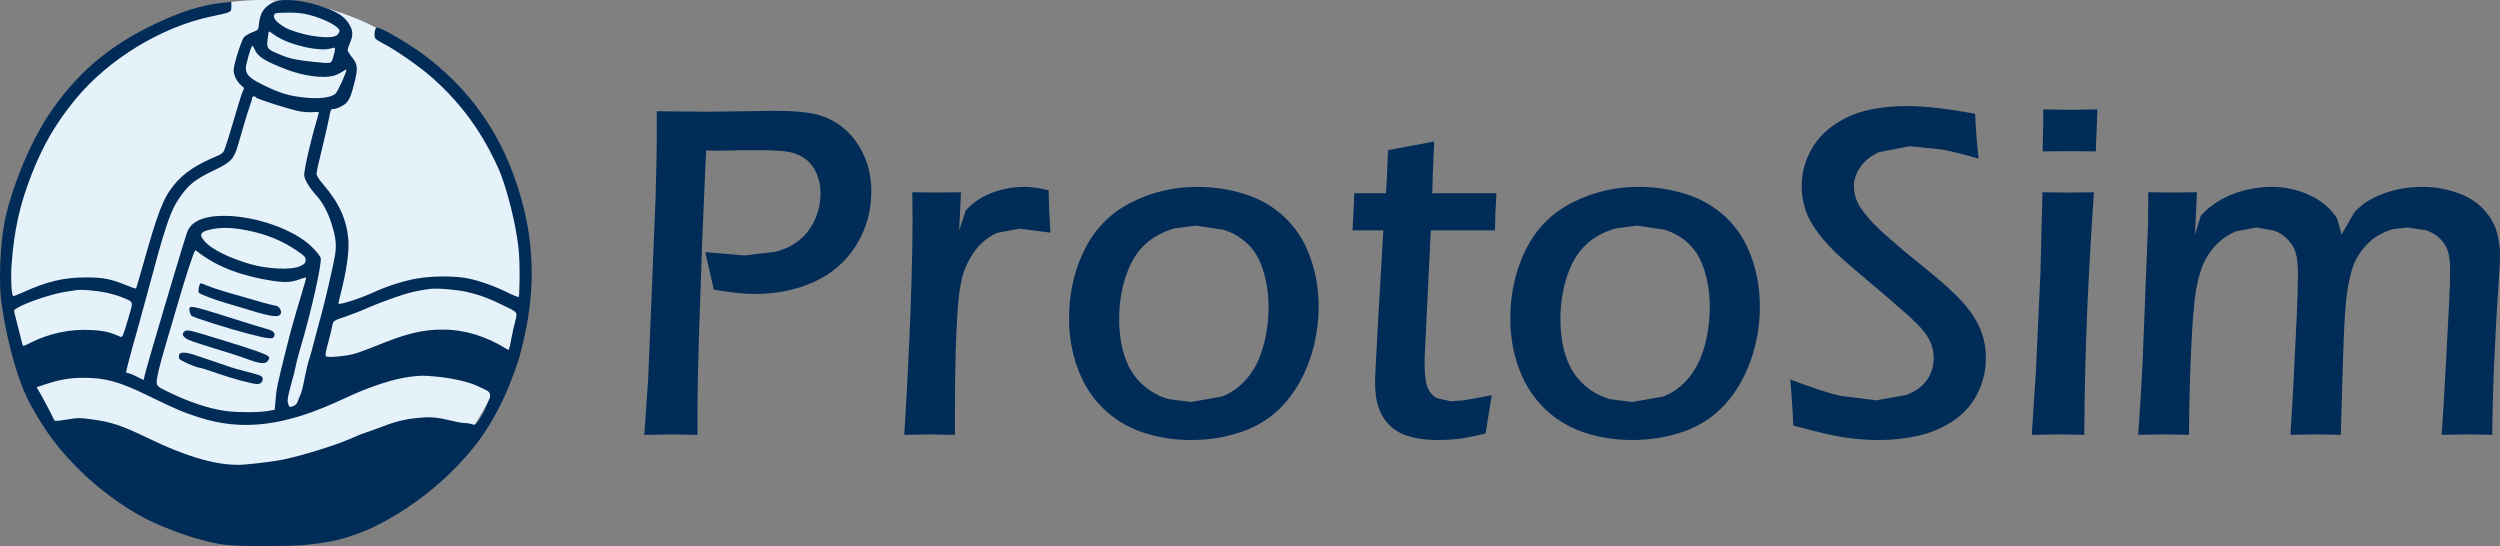 <svg width="1909" height="417" xmlns="http://www.w3.org/2000/svg" xmlns:xlink="http://www.w3.org/1999/xlink" xml:space="preserve" overflow="hidden"><rect width="100%" height="100%" fill="#808080" stroke="none"/><defs><clipPath id="clip0"><rect x="1002" y="1803" width="1909" height="417"/></clipPath></defs><g clip-path="url(#clip0)" transform="translate(-1002 -1803)"><path d="M1006 2010C1006 1895.68 1093.98 1803 1202.5 1803 1311.02 1803 1399 1895.68 1399 2010 1399 2124.32 1311.02 2217 1202.5 2217 1093.98 2217 1006 2124.32 1006 2010Z" fill="#E6F2FA" fill-rule="evenodd"/><path d="M209.618 415.678C207.684 414.976 204.606 412.959 202.848 411.204 199.595 408.047 198.188 404.012 197.485 396.556 197.309 394.451 196.694 393.837 192.825 392.433 190.364 391.469 187.55 389.802 186.407 388.75 184.385 386.557 178.407 367.698 178.407 363.4 178.407 359.716 180.605 355.155 183.682 352.26L186.407 349.804 185.001 346.383C184.209 344.454 181.044 334.104 177.879 323.227 174.714 312.35 171.549 302.614 170.845 301.474 170.142 300.334 168.472 299.018 167.153 298.491 150.009 291.387 140.689 285.247 133.216 276.212 124.6 265.774 120.644 255.599 108.511 212.268 106.137 204.111 104.115 197.094 103.939 196.743 103.763 196.392 100.334 197.533 96.378 199.199 85.036 203.936 78.53 205.251 64.991 205.164 48.902 205.164 35.362 201.918 18.13 194.024 13.91 192.094 10.217 190.691 10.042 190.954 8.723 192.182 8.107 204.901 8.811 214.637 10.833 241.74 15.141 260.95 24.284 284.194 33.076 306.561 42.835 323.139 57.694 341.296 82.838 371.821 123.281 396.468 161.438 404.45 176.912 407.696 176.648 407.52 176.648 411.906L176.648 415.59 170.758 414.976C153.789 413.222 137.436 408.047 115.456 397.345 81.871 381.031 57.078 359.453 36.945 328.928 22.702 307.438 8.635 273.142 3.535 247.793 0.019 230.074-1.124 199.901 1.25 184.463 5.997 152.623 14.438 123.765 23.845 107.011 35.45 86.223 44.506 74.206 60.947 57.891 75.102 43.857 92.686 30.875 109.918 21.578 119.061 16.666 138.579 8.947 150.097 5.789 169.527 0.439 173.483 0 204.782 0 231.158 0.088 233.287 0.947 242.587 2.017 269.757 5.144 292.262 16.929 310.725 29.121 330.243 42.103 348.002 58.242 362.157 75.96 372.708 89.118 382.906 107.274 389.588 124.554 395.83 140.606 397.061 144.641 400.49 160.078 408.93 197.971 407.699 233.846 396.622 270.16 383.961 312 361.894 344.805 328.836 371.207 316.527 381.118 291.91 395.942 287.69 396.03 286.195 396.03 285.316 389.188 286.635 387.609 287.25 386.82 290.064 385.065 292.789 383.662 301.933 379.101 321.099 365.681 330.506 357.26 352.662 337.437 368.575 315.42 380.972 287.44 385.72 276.651 391.874 253.933 394.424 238.144 396.358 226.478 396.797 220.514 396.797 207.269 396.885 198.322 396.622 190.603 396.27 190.252 395.918 189.901 391.874 191.48 387.302 193.761 377.104 198.848 363.828 203.409 355.124 204.813 345.804 206.392 329.1 206.216 318.637 204.374 308.439 202.62 295.427 198.497 284.789 193.585 274.326 188.761 258.413 183.761 258.413 185.253 258.413 185.691 259.38 189.726 260.523 194.287 264.567 210.163 266.589 224.548 266.062 232.794 265.007 248.582 259.468 261.301 247.423 275.423 243.467 280.072 241.708 282.791 241.708 284.457 241.708 285.773 243.643 294.544 246.016 303.93 248.302 313.315 250.764 323.929 251.379 327.437 252.434 333.226 252.698 333.753 254.632 333.753 256.918 333.753 261.49 335.77 264.04 338.051 266.501 340.244 268.172 344.015 270.37 352.787 273.447 364.804 273.271 367.61 268.963 373.049 267.029 375.417 265.446 378.048 265.446 378.75 265.446 379.452 266.238 381.996 267.293 384.364 269.754 389.977 269.579 393.486 266.853 398.135 263.6 403.661 259.38 406.819 250.148 410.415 234.85 416.467 217.794 418.66 209.618 415.678ZM235.993 405.678C247.511 402.784 259.292 396.556 259.292 393.398 259.292 392.609 258.501 391.206 257.446 390.241 253.577 386.82 235.202 388.837 221.223 394.363 215.069 396.819 209.178 401.643 209.178 404.363 209.178 407.082 209.881 407.257 220.256 407.345 226.41 407.433 231.158 406.906 235.993 405.678ZM210.761 389.539C221.575 382.346 245.313 377.083 253.489 380.241 256.303 381.294 256.391 380.153 254.456 373.399 252.874 368.224 253.489 368.312 239.95 369.716 226.938 371.031 221.399 372.172 214.453 375.066 203.815 379.452 203.551 379.627 204.343 387.083 204.694 390.592 205.222 393.223 205.574 392.96 206.013 392.784 208.299 391.206 210.761 389.539ZM194.584 379.101C196.781 373.663 202.848 369.979 219.289 363.751 232.037 358.927 247.071 356.997 254.984 359.19 256.742 359.716 259.644 361.032 261.402 362.26 263.16 363.4 264.567 364.19 264.567 363.839 264.567 361.734 257.885 346.998 256.215 345.506 252.874 342.436 243.643 341.296 232.477 342.524 220.784 343.752 213.926 345.77 201.529 351.822 190.803 357.085 187.726 359.979 187.726 364.891 187.726 368.137 191.77 381.996 192.649 381.996 193.001 381.996 193.88 380.68 194.584 379.101ZM195.551 342.524C196.254 341.384 221.575 333.314 228.784 331.998 232.125 331.384 236.785 331.121 239.159 331.384 241.532 331.647 243.467 331.56 243.467 331.209 243.467 330.77 242.675 327.964 241.796 324.893 237.224 309.719 231.861 286.036 232.301 282.878 232.74 279.458 236.345 273.493 241.444 267.879 246.192 262.704 250.412 254.898 253.05 246.477 256.391 236.215 257.094 230.25 255.863 222.268 254.72 215.163 248.038 186.217 245.137 175.867 244.082 172.271 241.972 164.201 240.301 157.886 238.719 151.658 236.873 144.816 236.169 142.886 235.378 140.869 233.971 134.992 232.916 129.729 231.51 122.625 230.626 117.85 228.678 113.923 226.729 109.997 227.827 107.45 221.224 106.172 218.597 110.267 219.993 113.131 220.256 115.344 220.52 117.011 221.751 121.572 222.806 125.431 223.949 129.291 225.355 134.817 225.883 137.711 226.41 140.606 228.081 146.746 229.4 151.307 237.312 177.534 245.928 215.865 244.873 219.987 244.522 221.391 241.532 225.162 238.104 228.495 224.476 241.828 195.111 252.178 171.021 252.178 155.372 252.178 145.876 247.968 142.887 239.635 139.81 230.951 113.346 141.834 110.621 130.957L109.654 126.835 104.467 129.378C101.653 130.87 98.752 132.01 98.049 132.01 97.345 132.01 96.554 132.273 96.378 132.712 96.114 133.062 98.312 141.658 101.126 151.746 104.027 161.92 108.335 177.446 110.709 186.393 121.259 225.601 123.105 232.267 126.886 243.67 131.106 256.476 133.744 261.739 139.898 269.897 145.173 276.826 150.8 280.949 163.548 287.001 176.384 293.141 178.67 295.509 181.835 306.561 182.89 310.157 184.912 317.087 186.319 321.911 187.726 326.736 189.66 332.963 190.627 335.682 191.682 338.489 192.474 341.296 192.474 342.086 192.474 343.577 194.671 343.927 195.551 342.524ZM188.957 241.039C203.375 238.232 215.948 233.057 227.202 225.25 232.477 221.654 233.356 220.689 233.356 218.408 233.356 216.216 232.74 215.514 229.4 213.847 222.454 210.426 202.584 211.567 188.341 216.128 169.439 222.18 157.482 229.11 153.965 236.039 152.646 238.495 154.58 240.337 159.943 241.565 168.384 243.582 177.088 243.407 188.957 241.039ZM151.855 224.022C166.01 213.233 184.649 206.128 208.299 202.532 218.322 201.041 222.894 201.392 229.575 204.023 231.861 204.901 233.796 205.339 233.796 204.901 233.796 204.55 232.389 199.462 230.63 193.761 224.212 172.271 222.454 166.219 218.41 149.991 211.816 123.502 211.024 119.73 210.409 111.66L209.794 104.117 204.343 103.152C197.661 102.012 182.011 101.924 173.131 103.064 159.768 104.818 144.822 109.73 127.413 118.239 120.644 121.572 119.94 122.186 119.676 124.642 119.413 127.712 121.435 136.571 126.446 153.5 128.381 159.815 131.897 172.008 134.447 180.691 141.568 205.427 148.25 225.864 149.217 225.864 149.393 225.864 150.624 225.075 151.855 224.022ZM356.443 194.112C365.938 191.919 373.147 189.287 383.697 184.112 395.654 178.323 395.391 178.674 393.544 172.095 392.665 169.113 391.347 163.324 390.643 159.201 388.709 148.851 388.973 149.29 386.599 150.693 371.125 160.342 354.508 165.341 338.155 165.341 322.506 165.341 310.549 162.447 286.723 152.71 281.184 150.518 274.238 147.886 271.073 147.009 264.919 145.079 250.676 143.764 249.006 144.904 248.214 145.518 248.566 147.974 250.588 155.254 251.995 160.605 253.401 166.394 253.753 168.236 254.369 172.095 254.544 172.183 265.095 175.692 269.403 177.183 277.052 180.165 281.887 182.358 286.811 184.551 296.042 188.059 302.548 190.252 312.835 193.761 318.11 194.989 328.308 196.392 333.584 197.094 348.706 195.866 356.443 194.112ZM81.783 193.41C85.916 192.533 92.07 190.603 95.323 189.112 102.181 185.954 102.093 187.709 96.906 170.341 94.268 161.307 93.389 159.289 92.246 159.728 83.63 163.499 79.146 164.552 69.563 164.99 53.649 165.868 37.736 162.534 23.405 155.342 17.602 152.36 17.515 152.36 17.075 154.202 16.723 155.78 12.855 171.218 10.833 178.937 10.481 180.428 11.536 181.218 17.251 183.937 26.043 188.059 41.868 192.971 50.133 194.199L58.837 195.515C62.617 196.129 73.871 195.077 81.783 193.41ZM333.584 129.378C345.892 128.238 359.189 125.066 365.674 121.747 372.16 118.429 377.016 118.361 372.496 109.467 367.224 97.751 371.823 106.519 366.887 98.258 361.983 89.223 362.286 93.93 355.3 93.942 348.313 93.954 336.661 99.029 324.968 98.328 312.043 97.538 304.307 95.959 293.053 91.661 287.778 89.644 281.623 87.451 279.426 86.749 277.14 86.048 272.392 84.206 268.875 82.539 257.622 77.452 233.004 69.733 216.915 66.224 210.761 64.909 195.814 62.979 186.671 62.277 167.768 60.786 144.118 67.365 111.852 82.978 92.949 92.1 85.3 94.644 71.057 96.661 61.035 98.064 59.892 98.064 51.1 96.661 43.627 95.433 41.604 95.345 41.341 96.223 40.901 97.714 33.34 112.099 30.351 117.274L27.977 121.309 34.835 123.589C45.737 127.186 53.298 128.501 63.936 128.501 80.377 128.501 90.663 125.695 112.467 115.169 135.062 104.204 139.107 102.45 151.591 98.415 185.352 87.451 217.882 91.574 261.93 112.274 281.711 121.66 300.526 127.8 313.714 129.378 322.242 130.343 323.033 130.343 333.584 129.378Z" fill="#022C58" fill-rule="evenodd" transform="matrix(1 0 0 -1 1002 2220)"/><path d="M0.686 24.219C-0.194 22.675-0.81 18.302-0.106 17.444 0.686 16.329 12.222 11.956 21.203 9.383 24.813 8.354 32.122 6.21 37.317 4.581 56.776-1.508 62.588-1.851 62.588 2.78 62.588 5.096 60.123 7.668 58.009 7.668 56.689 7.668 44.889 10.927 21.203 17.873 13.454 20.188 7.907 22.075 2.183 24.476 1.567 24.733 0.951 24.648 0.686 24.219Z" fill="#022C58" fill-rule="evenodd" transform="matrix(1 0 0 -1 1154 2044)"/><path d="M-0.172 22.929C-0.871 21.895 0.177 17.762 1.313 16.815 2.973 15.437 31.277 6.567 44.643 3.122 59.756-0.753 63.425-1.183 64.212 0.883 65.435 3.984 63.95 5.447 57.485 7.17 53.991 8.117 46.303 10.528 40.275 12.423 4.109 23.876 0.876 24.738-0.172 22.929Z" fill="#022C58" fill-rule="evenodd" transform="matrix(1 0 0 -1 1147 2061)"/><path d="M0.935 23.96C-1.635 22.112-0.394 19.561 3.947 17.537 6.162 16.482 14.934 13.578 23.441 11.027 31.947 8.563 41.959 5.308 45.592 3.989 58.972-1.114 62.516-1.466 64.82 1.877 65.883 3.549 65.883 3.989 64.731 5.044 63.313 6.54 51.795 10.587 28.757 17.625 3.77 25.279 2.973 25.456 0.935 23.96Z" fill="#022C58" fill-rule="evenodd" transform="matrix(1 0 0 -1 1142 2080)"/><path d="M-0.195 22.097C-0.459 21.206-0.459 19.87-0.107 19.068 0.422 17.732 12.942 12.208 15.499 12.208 16.116 12.208 21.847 10.426 28.107 8.199 40.626 3.833 55.791-0.265 59.406-0.265 62.227-0.265 63.991 1.606 63.55 4.189 63.285 5.882 61.786 6.506 51.824 9.09 45.564 10.693 39.392 12.386 38.158 12.921 36.923 13.455 32.779 14.881 28.9 16.128 25.021 17.375 18.497 19.603 14.353 21.028 5.536 24.236 0.599 24.592-0.195 22.097Z" fill="#022C58" fill-rule="evenodd" transform="matrix(1 0 0 -1 1139 2096)"/><path d="M2252.13 1975.28 2235.96 1977.37C2230.81 1978.76 2225.9 1980.85 2221.23 1983.64 2211.89 1989.21 2204.94 1997.71 2200.37 2009.13 2195.8 2020.55 2193.52 2033.15 2193.52 2046.92 2193.52 2058.97 2195.39 2069.65 2199.14 2078.98 2202.89 2088.3 2209.01 2095.79 2217.51 2101.45 2221.75 2104.29 2226.46 2106.41 2231.61 2107.83L2248.44 2109.95 2272.02 2105.78C2279.33 2103 2285.73 2098.36 2291.22 2091.88 2296.71 2085.4 2300.81 2077.33 2303.52 2067.69 2306.23 2058.05 2307.58 2047.9 2307.58 2037.25 2307.58 2027.45 2306.23 2018.22 2303.54 2009.59 2300.85 2000.95 2296.84 1994.13 2291.51 1989.12 2286.18 1984.12 2280.04 1980.56 2273.1 1978.45ZM1915.2 1975.28 1899.04 1977.37C1893.89 1978.76 1888.98 1980.85 1884.31 1983.64 1874.96 1989.21 1868.01 1997.71 1863.44 2009.13 1858.87 2020.55 1856.59 2033.15 1856.59 2046.92 1856.59 2058.97 1858.46 2069.65 1862.21 2078.98 1865.96 2088.3 1872.09 2095.79 1880.58 2101.45 1884.83 2104.29 1889.53 2106.41 1894.68 2107.83L1911.51 2109.95 1935.09 2105.78C1942.4 2103 1948.8 2098.36 1954.29 2091.88 1959.78 2085.4 1963.88 2077.33 1966.59 2067.69 1969.3 2058.05 1970.65 2047.9 1970.65 2037.25 1970.65 2027.45 1969.31 2018.22 1966.61 2009.59 1963.92 2000.95 1959.91 1994.13 1954.58 1989.12 1949.25 1984.12 1943.12 1980.56 1936.17 1978.45ZM2600.9 1949.82 2600.9 1949.82 2600.9 1949.82C2599.51 1970.74 2598.27 1991.18 2597.17 2011.14 2596.07 2031.1 2595.2 2052.54 2594.55 2075.44 2593.89 2098.35 2593.57 2118.22 2593.57 2135.06L2593.57 2135.06 2593.57 2135.06 2573.96 2134.7 2553.48 2135.06 2553.48 2135.06 2553.48 2135.06 2556.61 2086.71 2560.07 2011.39 2561.62 1949.83 2561.62 1949.83 2561.62 1949.83 2581.25 1950.04ZM2736.93 1945.69 2736.93 1945.69 2736.93 1945.69C2742.21 1945.69 2747.48 1946.31 2752.74 1947.56 2758 1948.81 2762.84 1950.56 2767.26 1952.8 2771.69 1955.04 2775.54 1957.64 2778.83 1960.61 2782.11 1963.57 2784.76 1966.79 2786.76 1970.28L2789.99 1982.09 2799.61 1965.46C2803.64 1960.82 2808.48 1957.07 2814.15 1954.23 2825.49 1948.53 2838.08 1945.69 2851.92 1945.69L2851.92 1945.69 2851.92 1945.69C2860.72 1945.69 2869.35 1947.13 2877.81 1950.01 2886.27 1952.88 2893.06 1957.07 2898.18 1962.56 2903.29 1968.05 2906.71 1973.75 2908.42 1979.65 2910.14 1985.55 2911 1991.37 2911 1997.11 2911 2002.39 2910.57 2010.83 2909.72 2022.41 2908.86 2034 2907.91 2051.01 2906.86 2073.45 2905.82 2095.89 2905.23 2116.42 2905.09 2135.06L2905.09 2135.06 2905.09 2135.06 2886.75 2134.7 2866.45 2135.06 2866.45 2135.06 2866.45 2135.06C2867.74 2116.54 2868.85 2098.06 2869.77 2079.6L2872.04 2035.98C2872.62 2025.44 2872.91 2016.41 2872.91 2008.89 2872.91 2002.6 2872.27 1997.72 2871 1994.24 2869.73 1990.77 2867.75 1987.71 2865.06 1985.06 2862.38 1982.41 2858.95 1980.36 2854.76 1978.9L2840.42 1976.71 2829.4 1977.91C2825.35 1979.05 2821.4 1980.77 2817.56 1983.07 2814.61 1984.79 2811.77 1987.12 2809.05 1990.06 2806.06 1993.17 2803.2 1997.2 2800.48 2002.13 2799.22 2004.69 2797.91 2008.67 2796.56 2014.09 2794.82 2021.09 2793.6 2029.54 2792.92 2039.42 2792.09 2050.4 2791.44 2064.71 2790.97 2082.34L2789.45 2135.06 2789.45 2135.06 2789.45 2135.06 2770.54 2134.7 2750.95 2135.06 2750.95 2135.06 2750.95 2135.06C2752.13 2117.78 2753.06 2101.33 2753.77 2085.7L2755.85 2043.37C2756.41 2030.62 2756.69 2019.65 2756.69 2010.47 2756.69 2004.89 2756.16 2000.21 2755.1 1996.44 2754.04 1992.67 2752.09 1989.26 2749.26 1986.22 2746.43 1983.18 2742.95 1980.83 2738.81 1979.19L2725.11 1976.71 2709.8 1979.55C2704.93 1981.45 2700.44 1984.24 2696.32 1987.92 2692.21 1991.6 2688.72 1996.18 2685.84 2001.66 2682.97 2007.13 2680.71 2014.46 2679.06 2023.65 2677.4 2032.83 2676.07 2048.89 2675.07 2071.82 2674.07 2094.75 2673.56 2115.83 2673.56 2135.06L2673.56 2135.06 2673.56 2135.06 2654.32 2134.7 2634.74 2135.06 2634.74 2135.06 2634.74 2135.06 2636.67 2105.76C2637.02 2100.27 2637.49 2091.73 2638.08 2080.12L2642.27 1973.22C2642.39 1964.58 2642.44 1956.77 2642.44 1949.81L2642.44 1949.81 2642.44 1949.81 2661.22 1949.99 2679.64 1949.81 2679.64 1949.81 2679.64 1949.81 2678.04 1982.44 2682.4 1968C2685.81 1963.91 2690.3 1960.13 2695.88 1956.66 2701.46 1953.2 2707.82 1950.5 2714.96 1948.58 2722.11 1946.65 2729.43 1945.69 2736.93 1945.69ZM2252.93 1945.69 2252.93 1945.69 2252.93 1945.69C2265.65 1945.69 2277.81 1947.52 2289.4 1951.17 2300.99 1954.83 2311.1 1960.68 2319.73 1968.74 2328.35 1976.79 2334.86 1986.85 2339.25 1998.91 2343.64 2010.97 2345.84 2023.63 2345.84 2036.89 2345.84 2051.23 2343.5 2065 2338.83 2078.23 2334.15 2091.45 2327.55 2102.71 2319.02 2112.03 2310.49 2121.34 2300.08 2128.16 2287.8 2132.5 2275.51 2136.83 2262.36 2139 2248.35 2139L2248.35 2139 2248.35 2139C2235.32 2139 2223.03 2137.05 2211.46 2133.16 2199.88 2129.27 2189.81 2123.13 2181.24 2114.75 2172.66 2106.38 2166.19 2096.21 2161.82 2084.26 2157.44 2072.31 2155.26 2059.75 2155.26 2046.57 2155.26 2026.84 2159.28 2009.04 2167.33 1993.15 2175.37 1977.26 2187.22 1965.38 2202.88 1957.5 2218.53 1949.63 2235.21 1945.69 2252.93 1945.69ZM1916 1945.69 1916 1945.69 1916 1945.69C1928.72 1945.69 1940.88 1947.52 1952.47 1951.17 1964.07 1954.83 1974.17 1960.68 1982.8 1968.74 1991.42 1976.79 1997.93 1986.85 2002.32 1998.91 2006.72 2010.97 2008.91 2023.63 2008.91 2036.89 2008.91 2051.23 2006.57 2065 2001.9 2078.23 1997.22 2091.45 1990.62 2102.71 1982.09 2112.03 1973.56 2121.34 1963.15 2128.16 1950.87 2132.5 1938.58 2136.83 1925.43 2139 1911.42 2139L1911.42 2139 1911.42 2139C1898.4 2139 1886.1 2137.05 1874.53 2133.16 1862.96 2129.27 1852.88 2123.13 1844.31 2114.75 1835.73 2106.38 1829.26 2096.21 1824.89 2084.26 1820.52 2072.31 1818.33 2059.75 1818.33 2046.57 1818.33 2026.84 1822.35 2009.04 1830.4 1993.15 1838.45 1977.26 1850.3 1965.38 1865.95 1957.5 1881.6 1949.63 1898.28 1945.69 1916 1945.69ZM1784.45 1945.69 1784.45 1945.69 1784.45 1945.69C1789.66 1945.69 1795.75 1946.55 1802.72 1948.29 1802.87 1957.69 1803.32 1968.48 1804.08 1980.66L1804.08 1980.66 1804.08 1980.66 1780.76 1977.61 1763.66 1980.76C1758.59 1982.86 1754.01 1986.06 1749.92 1990.37 1745.82 1994.68 1742.25 2000.34 1739.19 2007.35 1737.41 2011.27 1735.91 2017.28 1734.69 2025.38 1733.48 2033.48 1732.51 2048.61 1731.79 2070.78 1731.38 2084.45 1731.17 2100.75 1731.17 2119.69L1731.17 2135.06 1731.17 2135.06 1731.17 2135.06 1712.12 2134.7 1692.53 2135.06 1692.53 2135.06 1692.53 2135.06C1696.72 2064.92 1698.81 2009.78 1698.81 1969.63L1698.63 1949.81 1698.63 1949.81 1698.63 1949.81 1717.05 1949.99 1735.82 1949.81 1735.82 1949.81 1735.82 1949.81 1734.39 1978.99 1739.48 1963.71C1743.07 1959.74 1747.14 1956.45 1751.7 1953.85 1756.27 1951.25 1761.35 1949.24 1766.96 1947.82 1772.57 1946.4 1778.4 1945.69 1784.45 1945.69ZM2097.1 1911.08 2097.1 1911.08 2097.1 1911.08C2096.23 1930.97 2095.75 1944.12 2095.67 1950.53L2144.7 1950.53 2144.7 1950.53C2144.07 1960.58 2143.68 1970.03 2143.52 1978.86L2143.52 1978.86 2094.57 1978.86 2089.92 2074.51 2089.81 2079.33C2089.81 2089.03 2090.64 2095.7 2092.29 2099.35 2093.95 2103 2096.36 2105.59 2099.52 2107.12L2109.84 2109.41 2118.87 2108.77C2122.02 2108.35 2129.43 2107.01 2141.11 2104.75L2141.11 2104.75 2141.11 2104.75C2139.77 2113.19 2138.18 2122.95 2136.36 2134.04 2126.67 2136.36 2119.41 2137.77 2114.58 2138.26 2109.76 2138.75 2105.11 2139 2100.65 2139L2100.65 2139 2100.65 2139C2089.64 2139 2080.66 2137.57 2073.71 2134.7 2066.76 2131.84 2061.41 2127.2 2057.65 2120.79 2053.89 2114.39 2052.02 2105.84 2052.02 2095.16 2052.02 2093.8 2052.08 2091.44 2052.2 2088.09 2052.32 2084.74 2052.92 2073.33 2053.99 2053.86L2058.3 1978.86 2034.77 1978.86 2034.77 1978.86C2035.25 1971.2 2035.71 1961.75 2036.14 1950.53L2036.14 1950.53 2060.31 1950.53C2060.71 1946.12 2061.24 1935.15 2061.89 1917.64 2074.12 1915.32 2085.85 1913.13 2097.1 1911.08ZM1593.69 1887.59 1593.69 1887.59 1593.69 1887.59C1608.93 1887.59 1620.36 1888.75 1627.98 1891.06 1635.6 1893.36 1642.38 1897.25 1648.3 1902.73 1654.23 1908.21 1658.89 1914.95 1662.27 1922.96 1665.65 1930.96 1667.34 1939.64 1667.34 1949 1667.34 1964.39 1663.38 1978.3 1655.47 1990.71 1647.55 2003.12 1636.84 2012.34 1623.32 2018.39 1609.81 2024.44 1594.77 2027.46 1578.2 2027.46L1578.2 2027.46 1578.2 2027.46C1569.51 2027.46 1559.11 2026.34 1547.01 2024.1 1544.95 2014.61 1542.79 2005.09 1540.52 1995.54L1540.52 1995.54 1540.52 1995.54 1570.82 1998.05 1593.93 1995.3C1601.2 1993.46 1607.37 1990.48 1612.43 1986.33 1617.48 1982.19 1621.43 1976.95 1624.28 1970.61 1627.12 1964.26 1628.54 1957.56 1628.54 1950.5 1628.54 1945.07 1627.53 1940.05 1625.52 1935.44 1623.51 1930.83 1620.78 1927.22 1617.34 1924.6 1613.91 1921.98 1609.86 1920.18 1605.22 1919.19 1600.57 1918.21 1593.68 1917.72 1584.54 1917.72L1569.85 1917.72 1551.38 1918.07 1551.38 1918.07 1551.38 1918.07 1541.17 1917.89 1538.3 1984.91 1535.79 2057.34C1535.01 2083.02 1534.62 2101.11 1534.62 2111.6L1534.62 2135.06 1534.62 2135.06 1534.62 2135.06 1514.36 2134.7 1494 2135.06 1494 2135.06 1494 2135.06 1497 2091.21 1502.62 1953.89 1503.32 1924.52C1503.44 1919.8 1503.5 1915.19 1503.5 1910.69L1503.5 1887.95 1503.5 1887.95 1503.5 1887.95 1542.82 1888.3 1570.77 1887.95C1582.14 1887.71 1589.78 1887.59 1593.69 1887.59ZM2562.28 1886.52 2562.28 1886.52 2562.28 1886.52 2582.94 1886.87 2603.6 1886.52 2603.6 1886.52 2603.6 1886.52C2603.32 1892.84 2602.9 1903.54 2602.36 1918.61L2602.36 1918.61 2602.36 1918.61 2582.41 1918.43 2561.75 1918.61 2561.75 1918.61 2561.75 1918.61C2562.11 1905.16 2562.28 1894.46 2562.28 1886.52ZM2458.53 1884 2458.53 1884 2458.53 1884C2471.59 1884 2488.83 1885.95 2510.24 1889.85 2510.53 1898.99 2511.4 1910.43 2512.86 1924.17L2512.86 1924.17 2512.86 1924.17C2502.36 1921 2492.71 1918.62 2483.91 1917.04L2460.08 1914.66 2436.47 1919.26C2430.2 1922.33 2425.5 1926.17 2422.36 1930.8 2419.23 1935.43 2417.66 1940.14 2417.66 1944.93 2417.66 1947.93 2418.08 1950.81 2418.91 1953.57 2419.75 1956.33 2420.99 1958.95 2422.65 1961.43 2425.25 1965.38 2428.52 1969.41 2432.47 1973.53 2436.42 1977.65 2442.04 1982.8 2449.32 1988.98 2451.47 1991 2458.22 1996.6 2469.57 2005.78 2480.92 2014.97 2489.28 2022.21 2494.65 2027.51 2500.01 2032.81 2504.37 2037.84 2507.73 2042.62 2511.08 2047.4 2513.71 2052.58 2515.6 2058.18 2517.48 2063.77 2518.43 2069.76 2518.43 2076.14 2518.43 2086.03 2516.26 2095.21 2511.92 2103.7 2507.58 2112.18 2501.4 2119.1 2493.38 2124.44 2485.36 2129.78 2476.55 2133.54 2466.95 2135.72 2457.36 2137.91 2447.32 2139 2436.84 2139L2436.84 2139 2436.84 2139C2428.36 2139 2419.82 2138.38 2411.2 2137.15 2402.59 2135.92 2389.32 2132.86 2371.38 2127.98 2370.85 2115.48 2370.05 2103.74 2368.98 2092.73L2368.98 2092.73 2368.98 2092.73C2384.57 2098.69 2397.21 2102.84 2406.9 2105.18L2434.76 2108.69 2457.84 2104.54C2464.84 2101.77 2470.04 2097.94 2473.45 2093.07 2476.85 2088.2 2478.55 2082.61 2478.55 2076.32 2478.55 2072.72 2477.97 2069.31 2476.8 2066.06 2475.63 2062.82 2473.68 2059.46 2470.97 2055.98 2468.26 2052.49 2463.43 2047.69 2456.5 2041.58 2449.57 2035.46 2439.54 2026.85 2426.41 2015.74L2413.37 2004.66C2408.19 2000.23 2403.61 1995.93 2399.62 1991.77 2395.63 1987.62 2392.22 1983.54 2389.39 1979.54 2386.56 1975.55 2384.35 1971.87 2382.76 1968.51 2381.17 1965.15 2379.95 1961.47 2379.08 1957.45 2378.22 1953.43 2377.78 1949.26 2377.78 1944.93 2377.78 1934.15 2380.72 1924.08 2386.59 1914.72 2392.47 1905.36 2401.25 1897.9 2412.94 1892.34 2424.63 1886.78 2439.83 1884 2458.53 1884Z" fill="#022C58" fill-rule="evenodd"/></g></svg>